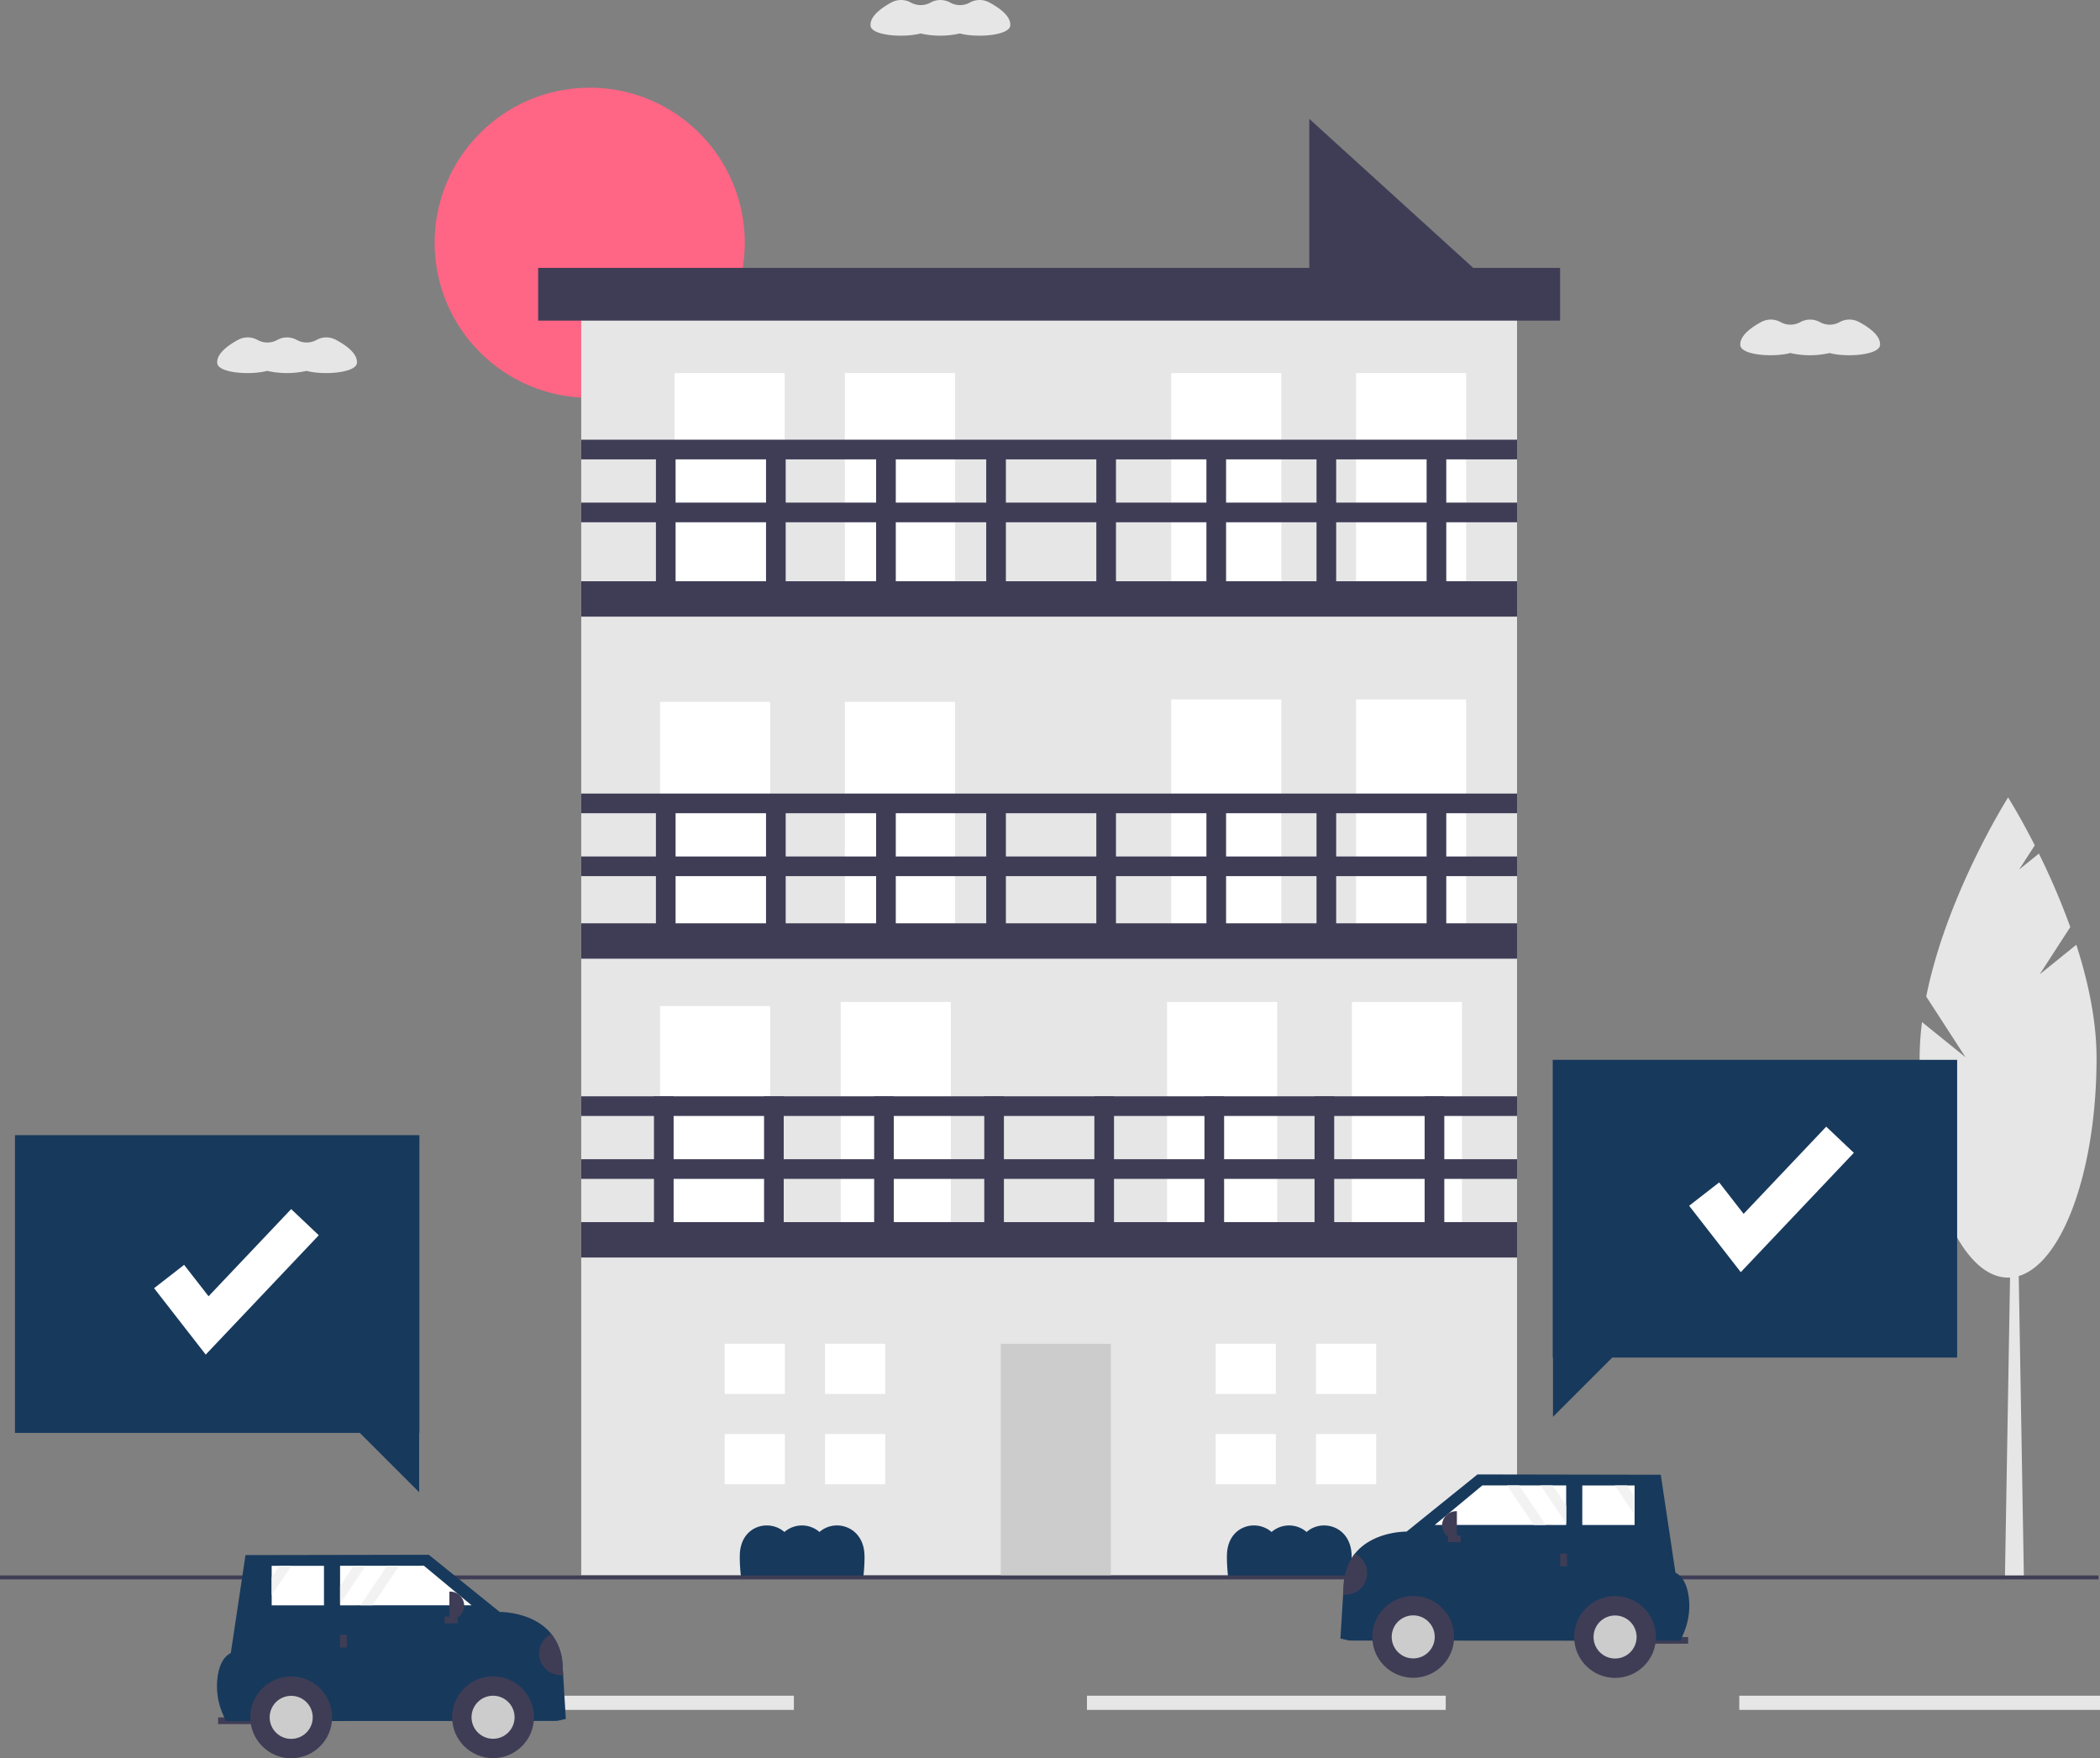 <svg xmlns="http://www.w3.org/2000/svg" data-name="Layer 1" width="888.516" height="743.976" viewBox="0 0 888.516 743.976" xmlns:xlink="http://www.w3.org/1999/xlink" style="user-select: auto;"><rect x="0" y="0" width="888.516" height="743.976" fill="#808080" stroke="none"/><title style="user-select: auto;">order_a_car</title><circle cx="249.509" cy="102.717" r="65.617" fill="#ff6584" style="user-select: auto;"/><polygon points="632.671 121.848 553.963 121.848 553.963 50.296 632.671 121.848" fill="#3f3d56" style="user-select: auto;"/><rect x="245.916" y="119.506" width="395.951" height="547.029" fill="#e6e6e6" style="user-select: auto;"/><rect x="285.419" y="157.86" width="46.582" height="98.156" fill="#fff" style="user-select: auto;"/><rect x="357.472" y="157.86" width="46.582" height="98.156" fill="#fff" style="user-select: auto;"/><rect x="279.28" y="296.983" width="46.582" height="98.156" fill="#fff" style="user-select: auto;"/><rect x="357.472" y="296.983" width="46.582" height="98.156" fill="#fff" style="user-select: auto;"/><rect x="279.28" y="425.709" width="46.582" height="98.156" fill="#fff" style="user-select: auto;"/><rect x="355.718" y="423.955" width="46.582" height="98.156" fill="#fff" style="user-select: auto;"/><rect x="423.423" y="568.599" width="46.582" height="98.156" fill="#ccc" style="user-select: auto;"/><rect x="493.802" y="423.955" width="46.582" height="98.156" fill="#fff" style="user-select: auto;"/><rect x="571.994" y="423.955" width="46.582" height="98.156" fill="#fff" style="user-select: auto;"/><rect x="495.556" y="295.944" width="46.582" height="98.156" fill="#fff" style="user-select: auto;"/><rect x="573.748" y="295.944" width="46.582" height="98.156" fill="#fff" style="user-select: auto;"/><rect x="495.556" y="157.86" width="46.582" height="98.156" fill="#fff" style="user-select: auto;"/><rect x="573.748" y="157.86" width="46.582" height="98.156" fill="#fff" style="user-select: auto;"/><rect x="245.916" y="245.944" width="395.951" height="14.973" fill="#3f3d56" style="user-select: auto;"/><rect x="245.916" y="362.4" width="395.951" height="8.318" fill="#3f3d56" style="user-select: auto;"/><rect x="245.916" y="335.781" width="395.951" height="8.318" fill="#3f3d56" style="user-select: auto;"/><rect x="403.322" y="571.009" width="66.546" height="8.318" transform="translate(856.022 60.561) rotate(90)" fill="#3f3d56" style="user-select: auto;"/><rect x="449.904" y="571.009" width="66.546" height="8.318" transform="translate(902.604 13.979) rotate(90)" fill="#3f3d56" style="user-select: auto;"/><rect x="496.487" y="571.009" width="66.546" height="8.318" transform="translate(949.187 -32.604) rotate(90)" fill="#3f3d56" style="user-select: auto;"/><rect x="543.069" y="571.009" width="66.546" height="8.318" transform="translate(995.769 -79.186) rotate(90)" fill="#3f3d56" style="user-select: auto;"/><rect x="589.652" y="571.009" width="66.546" height="8.318" transform="translate(1042.352 -125.769) rotate(90)" fill="#3f3d56" style="user-select: auto;"/><rect x="636.234" y="571.009" width="66.546" height="8.318" transform="translate(1088.934 -172.351) rotate(90)" fill="#3f3d56" style="user-select: auto;"/><rect x="682.817" y="571.009" width="66.546" height="8.318" transform="translate(1135.517 -218.934) rotate(90)" fill="#3f3d56" style="user-select: auto;"/><rect x="729.399" y="571.009" width="66.546" height="8.318" transform="translate(1182.099 -265.516) rotate(90)" fill="#3f3d56" style="user-select: auto;"/><rect x="404.154" y="444.571" width="66.546" height="8.318" transform="translate(730.415 -66.709) rotate(90)" fill="#3f3d56" style="user-select: auto;"/><rect x="450.736" y="444.571" width="66.546" height="8.318" transform="translate(776.998 -113.291) rotate(90)" fill="#3f3d56" style="user-select: auto;"/><rect x="497.319" y="444.571" width="66.546" height="8.318" transform="translate(823.58 -159.874) rotate(90)" fill="#3f3d56" style="user-select: auto;"/><rect x="543.901" y="444.571" width="66.546" height="8.318" transform="translate(870.163 -206.456) rotate(90)" fill="#3f3d56" style="user-select: auto;"/><rect x="590.484" y="444.571" width="66.546" height="8.318" transform="translate(916.745 -253.039) rotate(90)" fill="#3f3d56" style="user-select: auto;"/><rect x="637.066" y="444.571" width="66.546" height="8.318" transform="translate(963.328 -299.621) rotate(90)" fill="#3f3d56" style="user-select: auto;"/><rect x="683.649" y="444.571" width="66.546" height="8.318" transform="translate(1009.91 -346.204) rotate(90)" fill="#3f3d56" style="user-select: auto;"/><rect x="730.231" y="444.571" width="66.546" height="8.318" transform="translate(1056.493 -392.786) rotate(90)" fill="#3f3d56" style="user-select: auto;"/><rect x="404.154" y="296.505" width="66.546" height="8.318" transform="translate(582.35 -214.774) rotate(90)" fill="#3f3d56" style="user-select: auto;"/><rect x="450.736" y="296.505" width="66.546" height="8.318" transform="translate(628.932 -261.357) rotate(90)" fill="#3f3d56" style="user-select: auto;"/><rect x="497.319" y="296.505" width="66.546" height="8.318" transform="translate(675.515 -307.939) rotate(90)" fill="#3f3d56" style="user-select: auto;"/><rect x="543.901" y="296.505" width="66.546" height="8.318" transform="translate(722.097 -354.522) rotate(90)" fill="#3f3d56" style="user-select: auto;"/><rect x="590.484" y="296.505" width="66.546" height="8.318" transform="translate(768.68 -401.104) rotate(90)" fill="#3f3d56" style="user-select: auto;"/><rect x="637.066" y="296.505" width="66.546" height="8.318" transform="translate(815.262 -447.687) rotate(90)" fill="#3f3d56" style="user-select: auto;"/><rect x="683.649" y="296.505" width="66.546" height="8.318" transform="translate(861.845 -494.269) rotate(90)" fill="#3f3d56" style="user-select: auto;"/><rect x="730.231" y="296.505" width="66.546" height="8.318" transform="translate(908.427 -540.852) rotate(90)" fill="#3f3d56" style="user-select: auto;"/><rect x="245.916" y="212.671" width="395.951" height="8.318" fill="#3f3d56" style="user-select: auto;"/><rect x="245.916" y="186.052" width="395.951" height="8.318" fill="#3f3d56" style="user-select: auto;"/><rect x="245.916" y="390.682" width="395.951" height="14.973" fill="#3f3d56" style="user-select: auto;"/><rect x="227.696" y="113.351" width="432.392" height="22.312" fill="#3f3d56" style="user-select: auto;"/><polygon points="332.09 589.824 332.09 568.599 306.62 568.599 306.62 589.824 329.967 589.824 332.09 589.824" fill="#fff" style="user-select: auto;"/><polygon points="329.967 606.803 306.62 606.803 306.62 628.028 332.09 628.028 332.09 606.803 329.967 606.803" fill="#fff" style="user-select: auto;"/><rect x="349.07" y="568.599" width="25.47" height="21.225" fill="#fff" style="user-select: auto;"/><rect x="349.07" y="606.803" width="25.47" height="21.225" fill="#fff" style="user-select: auto;"/><polygon points="539.823 589.824 539.823 568.599 514.353 568.599 514.353 589.824 537.7 589.824 539.823 589.824" fill="#fff" style="user-select: auto;"/><polygon points="537.7 606.803 514.353 606.803 514.353 628.028 539.823 628.028 539.823 606.803 537.7 606.803" fill="#fff" style="user-select: auto;"/><rect x="556.802" y="568.599" width="25.47" height="21.225" fill="#fff" style="user-select: auto;"/><rect x="556.802" y="606.803" width="25.47" height="21.225" fill="#fff" style="user-select: auto;"/><rect x="245.916" y="517.12" width="395.951" height="14.973" fill="#3f3d56" style="user-select: auto;"/><rect x="245.916" y="490.502" width="395.951" height="8.318" fill="#3f3d56" style="user-select: auto;"/><rect x="245.916" y="463.883" width="395.951" height="8.318" fill="#3f3d56" style="user-select: auto;"/><path d="M521.529,737.417q.001-.695-.019-1.382c-.356-12.264-12.521-15.59-19.043-9.784a11.314,11.314,0,0,0-14.836,0c-6.55-5.714-18.473-2.625-18.867,9.5q-.022.687-.024,1.382a71.13,71.13,0,0,0,.468,7.63h51.859A70.394,70.394,0,0,0,521.529,737.417Z" transform="translate(-155.742 -78.012)" fill="#17395c" style="user-select: auto;"/><path d="M727.639,737.417q.001-.695-.019-1.382c-.356-12.264-12.521-15.59-19.043-9.784a11.314,11.314,0,0,0-14.836,0c-6.55-5.714-18.473-2.625-18.867,9.5q-.022.687-.024,1.382a71.133,71.133,0,0,0,.468,7.63h51.859A70.394,70.394,0,0,0,727.639,737.417Z" transform="translate(-155.742 -78.012)" fill="#17395c" style="user-select: auto;"/><polygon points="856.314 667.579 848.294 667.579 850.967 510.911 853.641 510.911 856.314 667.579" fill="#e6e6e6" style="user-select: auto;"/><path d="M1018.739,490.289l12.946-20.008a299.962,299.962,0,0,0-13.282-31.092l-8.372,6.762,6.629-10.244c-6.317-12.435-11.288-20.27-11.288-20.27s-25.965,40.916-34.639,84.237l16.613,25.675L968.955,510.493a121.357,121.357,0,0,0-1.009,15.218c0,51.306,16.756,92.898,37.426,92.898s37.426-41.592,37.426-92.898c0-15.905-3.598-32.546-8.562-47.939Z" transform="translate(-155.742 -78.012)" fill="#e6e6e6" style="user-select: auto;"/><polygon points="828.074 448.447 656.97 448.447 656.97 574.433 657.074 574.433 657.074 599.516 682.157 574.433 828.074 574.433 828.074 448.447" fill="#17395c" style="user-select: auto;"/><rect x="459.892" y="717.512" width="151.803" height="6" fill="#e6e6e6" style="user-select: auto;"/><rect x="735.892" y="717.512" width="152.624" height="6" fill="#e6e6e6" style="user-select: auto;"/><rect x="183.892" y="717.512" width="152" height="6" fill="#e6e6e6" style="user-select: auto;"/><rect y="666.619" width="887.892" height="1.673" fill="#3f3d56" style="user-select: auto;"/><rect x="852.136" y="770.691" width="17.876" height="2.837" transform="translate(1565.993 1466.667) rotate(-179.969)" fill="#3f3d56" style="user-select: auto;"/><path d="M722.892,771.326l3.688.853,140.168.075,1.26-2.937a29.642,29.642,0,0,0,2.179-16.028c-.604-4.056-2.116-8.086-5.552-9.836L858.416,702.024l-77.548-.139-30.003,24.199s-14.153-.254-21.842,9.318a22.468,22.468,0,0,0-4.7,12.374l-.303,4.98Z" transform="translate(-155.742 -78.012)" fill="#17395c" style="user-select: auto;"/><circle cx="597.936" cy="692.621" r="17.308" fill="#3f3d56" style="user-select: auto;"/><circle cx="597.936" cy="692.621" r="9.11" fill="#ccc" style="user-select: auto;"/><circle cx="683.343" cy="692.667" r="17.308" fill="#3f3d56" style="user-select: auto;"/><circle cx="683.343" cy="692.667" r="9.11" fill="#ccc" style="user-select: auto;"/><polygon points="607.043 645.244 648.913 645.262 654.024 645.262 662.653 645.268 662.653 644.638 662.659 637.051 662.665 628.53 656.925 628.53 651.813 628.524 642.76 628.518 637.649 628.518 627.197 628.512 607.043 645.244" fill="#fff" style="user-select: auto;"/><polygon points="669.466 645.274 691.594 645.286 691.6 640.944 691.6 633.356 691.606 628.548 688.366 628.548 683.255 628.542 669.472 628.536 669.466 645.274" fill="#fff" style="user-select: auto;"/><rect x="815.551" y="735.767" width="2.837" height="5.391" transform="matrix(-1, -0.001, 0.001, -1, 1477.803, 1399.35)" fill="#3f3d56" style="user-select: auto;"/><rect x="770.015" y="726.805" width="2.837" height="5.391" transform="matrix(-0.001, 1, -1, -0.001, 1345.605, -119.556)" fill="#3f3d56" style="user-select: auto;"/><path d="M765.904,717.469h.312a5.93,5.93,0,0,1,5.93,5.93v0a5.93,5.93,0,0,1-5.93,5.93h-.312a0,0,0,0,1,0,0v-11.86A0,0,0,0,1,765.904,717.469Z" transform="translate(1381.922 1369.196) rotate(-179.969)" fill="#3f3d56" style="user-select: auto;"/><path d="M724.02,752.756a9.166,9.166,0,0,0,5.003-17.354,22.468,22.468,0,0,0-4.7,12.374Z" transform="translate(-155.742 -78.012)" fill="#3f3d56" style="user-select: auto;"/><polygon points="651.813 628.524 662.653 644.638 662.659 637.051 656.925 628.53 651.813 628.524" fill="#f2f2f2" style="user-select: auto;"/><polygon points="683.255 628.542 691.6 640.944 691.6 633.356 688.366 628.548 683.255 628.542" fill="#f2f2f2" style="user-select: auto;"/><polygon points="637.649 628.518 648.913 645.262 654.024 645.262 642.76 628.518 637.649 628.518" fill="#f2f2f2" style="user-select: auto;"/><path d="M566.139,79.06l-.116.063a8.551,8.551,0,0,1-8.153.029q-.108-.058-.216-.115a8.592,8.592,0,0,0-8.144.028l-.108.059a8.551,8.551,0,0,1-8.153.029q-.113-.061-.224-.12a8.543,8.543,0,0,0-8.065-.014c-3.792,2.042-8.919,5.534-8.897,9.478a4.587,4.587,0,0,0,.026.467c.441,4.095,13.799,5.139,21.137,3.209a37.358,37.358,0,0,0,16.621,0c7.307,1.961,20.936.837,21.335-3.305a4.588,4.588,0,0,0,.021-.467c-.023-3.946-5.195-7.401-9.011-9.415A8.535,8.535,0,0,0,566.139,79.06Z" transform="translate(-155.742 -78.012)" fill="#e6e6e6" style="user-select: auto;"/><path d="M934.139,214.276l-.116.063a8.551,8.551,0,0,1-8.153.029q-.108-.058-.216-.115a8.592,8.592,0,0,0-8.144.028l-.108.059a8.551,8.551,0,0,1-8.153.029q-.113-.061-.224-.12a8.543,8.543,0,0,0-8.065-.014c-3.792,2.042-8.919,5.534-8.897,9.478a4.587,4.587,0,0,0,.026.467c.441,4.095,13.799,5.139,21.137,3.209a37.358,37.358,0,0,0,16.621,0c7.307,1.961,20.936.838,21.335-3.305a4.588,4.588,0,0,0,.021-.467c-.023-3.946-5.195-7.401-9.011-9.415A8.535,8.535,0,0,0,934.139,214.276Z" transform="translate(-155.742 -78.012)" fill="#e6e6e6" style="user-select: auto;"/><path d="M289.709,221.824l-.116.063a8.551,8.551,0,0,1-8.153.029q-.108-.058-.216-.115a8.592,8.592,0,0,0-8.144.028l-.108.059a8.551,8.551,0,0,1-8.153.029q-.113-.061-.224-.12a8.543,8.543,0,0,0-8.065-.014c-3.792,2.042-8.919,5.534-8.897,9.478a4.587,4.587,0,0,0,.026.467c.441,4.095,13.799,5.139,21.137,3.209a37.358,37.358,0,0,0,16.621,0c7.307,1.961,20.936.838,21.335-3.305a4.591,4.591,0,0,0,.021-.467c-.023-3.946-5.195-7.401-9.011-9.415A8.535,8.535,0,0,0,289.709,221.824Z" transform="translate(-155.742 -78.012)" fill="#e6e6e6" style="user-select: auto;"/><rect x="92.278" y="726.679" width="17.876" height="2.837" fill="#3f3d56" style="user-select: auto;"/><path d="M395.14,805.327l-3.688.853-140.168.075-1.26-2.937a29.642,29.642,0,0,1-2.179-16.028c.604-4.056,2.116-8.086,5.552-9.836l6.22-41.43,77.548-.139,30.003,24.199s14.153-.254,21.842,9.318a22.468,22.468,0,0,1,4.7,12.374l.303,4.98Z" transform="translate(-155.742 -78.012)" fill="#17395c" style="user-select: auto;"/><circle cx="208.612" cy="726.622" r="17.308" fill="#3f3d56" style="user-select: auto;"/><circle cx="208.612" cy="726.622" r="9.11" fill="#ccc" style="user-select: auto;"/><circle cx="123.206" cy="726.668" r="17.308" fill="#3f3d56" style="user-select: auto;"/><circle cx="123.206" cy="726.668" r="9.11" fill="#ccc" style="user-select: auto;"/><polygon points="199.505 679.244 157.635 679.263 152.524 679.263 143.895 679.269 143.895 678.639 143.889 671.051 143.883 662.531 149.624 662.531 154.735 662.524 163.788 662.518 168.899 662.518 179.351 662.512 199.505 679.244" fill="#fff" style="user-select: auto;"/><polygon points="137.082 679.275 114.954 679.287 114.948 674.945 114.948 667.357 114.942 662.549 118.182 662.549 123.293 662.543 137.076 662.537 137.082 679.275" fill="#fff" style="user-select: auto;"/><rect x="143.901" y="691.756" width="2.837" height="5.391" fill="#3f3d56" style="user-select: auto;"/><rect x="345.179" y="760.805" width="2.837" height="5.391" transform="translate(954.172 338.483) rotate(89.969)" fill="#3f3d56" style="user-select: auto;"/><path d="M190.143,673.457h.312a5.93,5.93,0,0,1,5.93,5.93v0a5.93,5.93,0,0,1-5.93,5.93h-.312a0,0,0,0,1,0,0V673.457A0,0,0,0,1,190.143,673.457Z" fill="#3f3d56" style="user-select: auto;"/><path d="M394.012,786.757a9.166,9.166,0,0,1-5.003-17.354,22.468,22.468,0,0,1,4.7,12.374Z" transform="translate(-155.742 -78.012)" fill="#3f3d56" style="user-select: auto;"/><polygon points="154.735 662.524 143.895 678.639 143.889 671.051 149.624 662.531 154.735 662.524" fill="#f2f2f2" style="user-select: auto;"/><polygon points="123.293 662.543 114.948 674.945 114.948 667.357 118.182 662.549 123.293 662.543" fill="#f2f2f2" style="user-select: auto;"/><polygon points="168.899 662.518 157.635 679.263 152.524 679.263 163.788 662.518 168.899 662.518" fill="#f2f2f2" style="user-select: auto;"/><polygon points="736.528 538.291 714.678 510.199 727.384 500.316 737.729 513.617 772.679 476.725 784.366 487.797 736.528 538.291" fill="#fff" style="user-select: auto;"/><polygon points="6.34 480.325 177.444 480.325 177.444 606.311 177.34 606.311 177.34 631.394 152.257 606.311 6.34 606.311 6.34 480.325" fill="#17395c" style="user-select: auto;"/><polygon points="87.042 573.169 65.192 545.077 77.899 535.193 88.244 548.495 123.193 511.603 134.88 522.674 87.042 573.169" fill="#fff" style="user-select: auto;"/></svg>